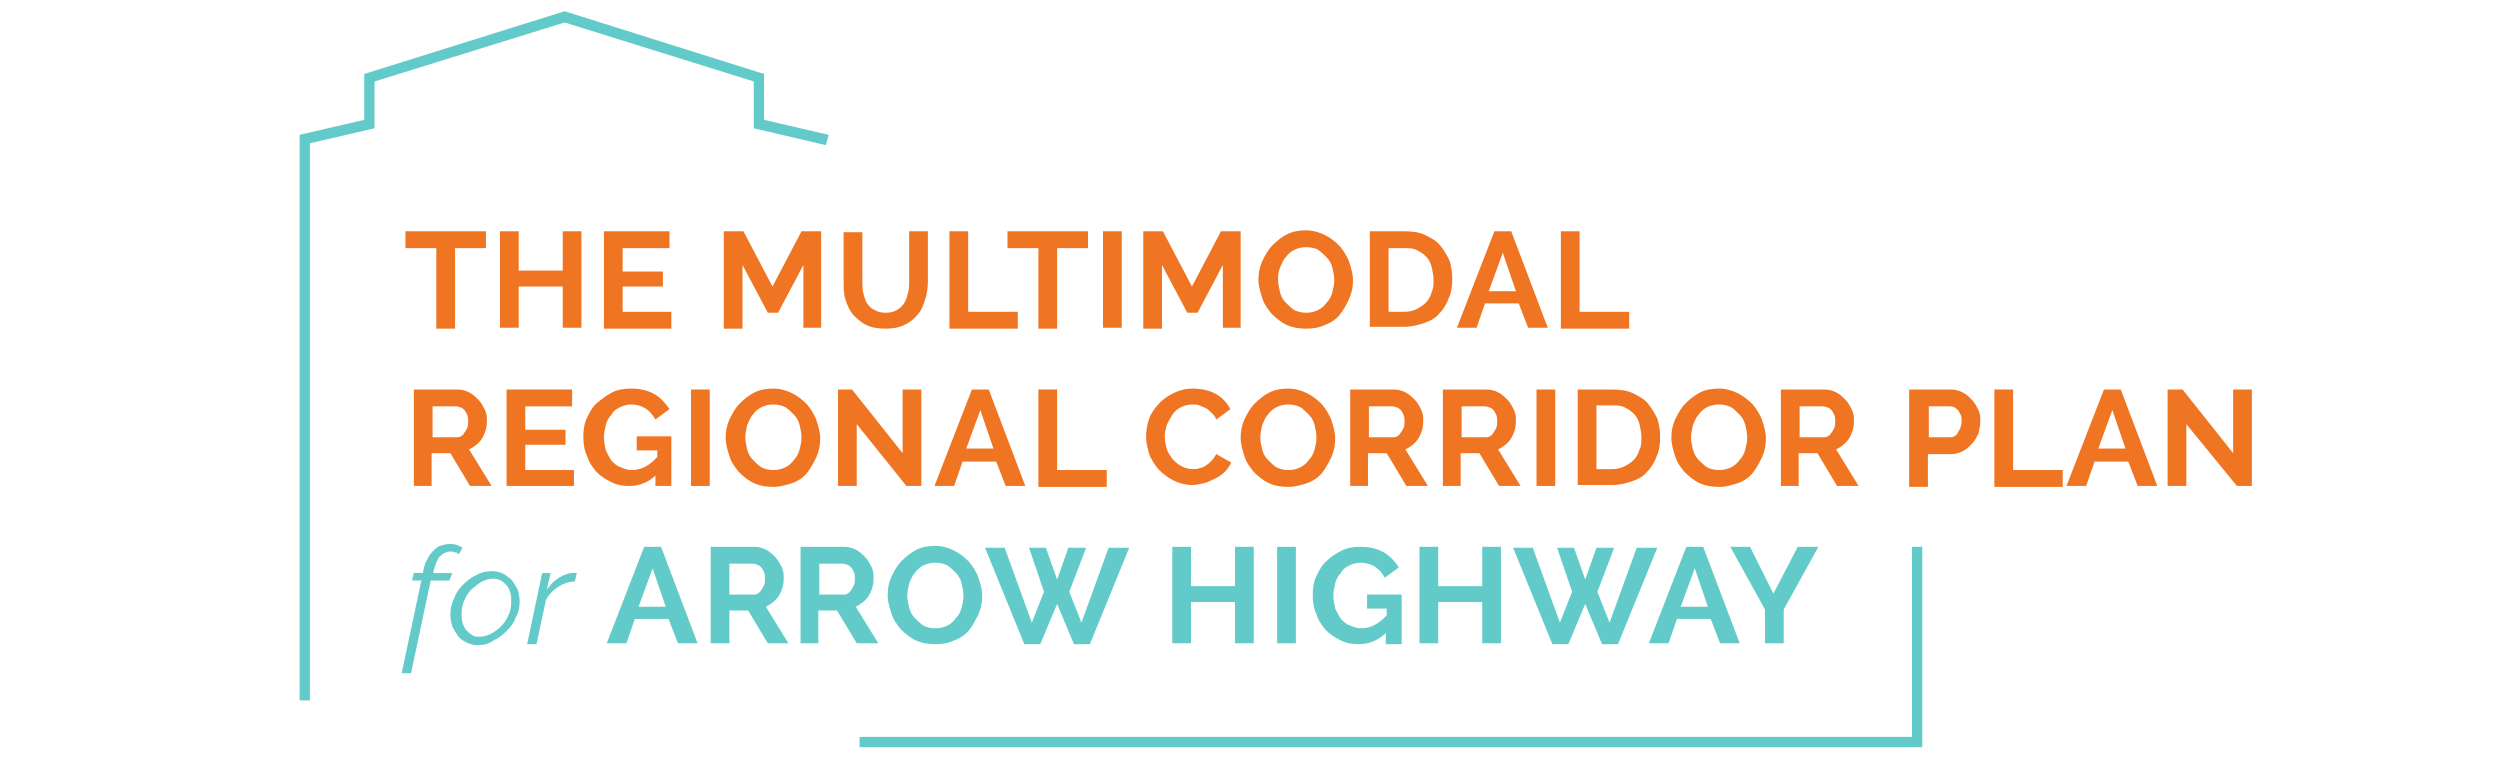 <?xml version="1.0" encoding="utf-8"?>
<!-- Generator: Adobe Illustrator 23.0.3, SVG Export Plug-In . SVG Version: 6.00 Build 0)  -->
<svg version="1.1" id="Layer_1" xmlns="http://www.w3.org/2000/svg" xmlns:xlink="http://www.w3.org/1999/xlink" x="0px" y="0px"
	 viewBox="0 0 267 80.8" style="enable-background:new 0 0 267 80.8;" xml:space="preserve">
<style type="text/css">
	.st0{fill:#F07522;}
	.st1{fill:#62CBC9;}
</style>
<title>Asset 2</title>
<g>
	<g>
		<g>
			<path class="st0" d="M51.9,26.5h-3.3v8.6h-2v-8.6h-3.3v-1.8h8.6V26.5z"/>
			<path class="st0" d="M62.1,24.7v10.3h-2v-4.4h-4.7v4.4h-2V24.7h2v4.2h4.7v-4.2H62.1z"/>
			<path class="st0" d="M71.7,33.3v1.8h-7.2V24.7h7v1.8h-5V29h4.3v1.6h-4.3v2.7H71.7z"/>
			<path class="st0" d="M85.8,35.1v-6.8l-2.7,5.1H82l-2.7-5.1v6.8h-2V24.7h2.1l3.1,5.9l3.1-5.9h2.1v10.3H85.8z"/>
			<path class="st0" d="M94.6,33.4c0.5,0,0.9-0.1,1.2-0.3c0.3-0.2,0.6-0.4,0.8-0.8c0.2-0.3,0.3-0.7,0.4-1.1c0.1-0.4,0.1-0.8,0.1-1.2
				v-5.3h2V30c0,0.7-0.1,1.4-0.3,2c-0.2,0.6-0.4,1.2-0.8,1.6c-0.4,0.5-0.8,0.8-1.4,1.1c-0.6,0.3-1.3,0.4-2,0.4
				c-0.8,0-1.5-0.1-2.1-0.4c-0.6-0.3-1-0.7-1.4-1.1c-0.4-0.5-0.6-1-0.8-1.6c-0.2-0.6-0.2-1.3-0.2-1.9v-5.3h2V30c0,0.4,0,0.9,0.1,1.3
				c0.1,0.4,0.2,0.8,0.4,1.1c0.2,0.3,0.5,0.6,0.8,0.7C93.7,33.3,94.1,33.4,94.6,33.4z"/>
			<path class="st0" d="M101.4,35.1V24.7h2v8.6h5.3v1.8H101.4z"/>
			<path class="st0" d="M116.2,26.5h-3.3v8.6h-2v-8.6h-3.3v-1.8h8.6V26.5z"/>
			<path class="st0" d="M117.8,35.1V24.7h2v10.3H117.8z"/>
			<path class="st0" d="M130.6,35.1v-6.8l-2.7,5.1h-1.1l-2.7-5.1v6.8h-2V24.7h2.1l3.1,5.9l3.1-5.9h2.1v10.3H130.6z"/>
			<path class="st0" d="M139.5,35.1c-0.8,0-1.4-0.1-2.1-0.4c-0.6-0.3-1.1-0.7-1.6-1.2c-0.4-0.5-0.8-1-1-1.7
				c-0.2-0.6-0.4-1.3-0.4-1.9c0-0.7,0.1-1.3,0.4-2c0.3-0.6,0.6-1.2,1.1-1.7c0.5-0.5,1-0.9,1.6-1.2c0.6-0.3,1.3-0.4,2-0.4
				c0.7,0,1.4,0.2,2,0.5c0.6,0.3,1.1,0.7,1.6,1.2c0.4,0.5,0.8,1.1,1,1.7s0.4,1.3,0.4,1.9c0,0.7-0.1,1.3-0.4,2
				c-0.3,0.6-0.6,1.2-1,1.7c-0.4,0.5-1,0.9-1.6,1.1C140.9,35,140.2,35.1,139.5,35.1z M136.5,29.9c0,0.4,0.1,0.9,0.2,1.3
				c0.1,0.4,0.3,0.8,0.6,1.1c0.3,0.3,0.6,0.6,0.9,0.8c0.4,0.2,0.8,0.3,1.3,0.3c0.5,0,0.9-0.1,1.3-0.3c0.4-0.2,0.7-0.5,0.9-0.8
				c0.3-0.3,0.5-0.7,0.6-1.1c0.1-0.4,0.2-0.8,0.2-1.3c0-0.4-0.1-0.9-0.2-1.3c-0.1-0.4-0.3-0.8-0.6-1.1s-0.6-0.6-0.9-0.8
				s-0.8-0.3-1.3-0.3c-0.5,0-0.9,0.1-1.3,0.3c-0.4,0.2-0.7,0.5-0.9,0.8c-0.3,0.3-0.4,0.7-0.6,1.1C136.5,29.1,136.5,29.5,136.5,29.9z
				"/>
			<path class="st0" d="M146.3,35.1V24.7h3.7c0.8,0,1.6,0.1,2.2,0.4c0.6,0.3,1.2,0.6,1.6,1.1c0.4,0.5,0.7,1,1,1.6
				c0.2,0.6,0.3,1.3,0.3,2c0,0.8-0.1,1.5-0.4,2.1c-0.2,0.6-0.6,1.2-1,1.6c-0.4,0.5-1,0.8-1.6,1c-0.6,0.2-1.3,0.4-2.1,0.4H146.3z
				 M153.1,29.9c0-0.5-0.1-0.9-0.2-1.4c-0.1-0.4-0.3-0.8-0.6-1.1c-0.3-0.3-0.6-0.5-1-0.7c-0.4-0.2-0.8-0.2-1.3-0.2h-1.7v6.8h1.7
				c0.5,0,0.9-0.1,1.3-0.3c0.4-0.2,0.7-0.4,1-0.7c0.3-0.3,0.5-0.7,0.6-1.1C153.1,30.8,153.1,30.4,153.1,29.9z"/>
			<path class="st0" d="M159.6,24.7h1.8l3.9,10.3h-2.1l-1-2.6h-3.6l-0.9,2.6h-2.1L159.6,24.7z M161.9,31.1l-1.4-4.1l-1.5,4.1H161.9z
				"/>
			<path class="st0" d="M166.7,35.1V24.7h2v8.6h5.3v1.8H166.7z"/>
			<path class="st0" d="M44.2,51.9V41.6h4.6c0.5,0,0.9,0.1,1.3,0.3c0.4,0.2,0.7,0.5,1,0.8c0.3,0.3,0.5,0.7,0.7,1.1
				C52,44.2,52,44.6,52,45c0,0.7-0.2,1.3-0.5,1.8c-0.3,0.5-0.8,0.9-1.4,1.2l2.4,3.9h-2.3l-2.1-3.5h-2v3.5H44.2z M46.2,46.7h2.5
				c0.2,0,0.4,0,0.5-0.1c0.2-0.1,0.3-0.2,0.4-0.4c0.1-0.1,0.2-0.3,0.3-0.5C50,45.5,50,45.3,50,45c0-0.2,0-0.5-0.1-0.7
				c-0.1-0.2-0.2-0.4-0.3-0.5c-0.1-0.1-0.3-0.3-0.5-0.3c-0.2-0.1-0.3-0.1-0.5-0.1h-2.4V46.7z"/>
			<path class="st0" d="M61.3,50.1v1.8h-7.2V41.6h7v1.8h-5v2.5h4.3v1.6h-4.3v2.7H61.3z"/>
			<path class="st0" d="M70.1,50.7c-0.8,0.8-1.8,1.2-2.9,1.2c-0.7,0-1.3-0.1-1.9-0.4c-0.6-0.3-1.1-0.6-1.6-1.1c-0.4-0.5-0.8-1-1-1.7
				c-0.3-0.6-0.4-1.3-0.4-2.1c0-0.7,0.1-1.4,0.4-2c0.3-0.6,0.6-1.2,1.1-1.6s1-0.8,1.6-1.1c0.6-0.3,1.3-0.4,2-0.4
				c1,0,1.8,0.2,2.5,0.6c0.7,0.4,1.2,1,1.6,1.6l-1.5,1.1c-0.3-0.5-0.6-0.9-1.1-1.2c-0.5-0.3-1-0.4-1.5-0.4c-0.4,0-0.8,0.1-1.2,0.3
				c-0.4,0.2-0.7,0.4-0.9,0.8c-0.3,0.3-0.5,0.7-0.6,1.1c-0.1,0.4-0.2,0.9-0.2,1.3c0,0.5,0.1,0.9,0.2,1.4c0.2,0.4,0.4,0.8,0.6,1.1
				c0.3,0.3,0.6,0.6,1,0.7c0.4,0.2,0.8,0.3,1.2,0.3c1,0,1.9-0.5,2.7-1.4v-0.7H68v-1.5h3.7v5.3h-1.7V50.7z"/>
			<path class="st0" d="M73.8,51.9V41.6h2v10.3H73.8z"/>
			<path class="st0" d="M82.6,52c-0.8,0-1.4-0.1-2.1-0.4c-0.6-0.3-1.1-0.7-1.6-1.2c-0.4-0.5-0.8-1-1-1.7c-0.2-0.6-0.4-1.3-0.4-1.9
				c0-0.7,0.1-1.3,0.4-2c0.3-0.6,0.6-1.2,1.1-1.7c0.5-0.5,1-0.9,1.6-1.2c0.6-0.3,1.3-0.4,2-0.4c0.7,0,1.4,0.2,2,0.5
				c0.6,0.3,1.1,0.7,1.6,1.2c0.4,0.5,0.8,1.1,1,1.7c0.2,0.6,0.4,1.3,0.4,1.9c0,0.7-0.1,1.3-0.4,2c-0.3,0.6-0.6,1.2-1,1.7
				c-0.4,0.5-1,0.9-1.6,1.1C84,51.8,83.3,52,82.6,52z M79.6,46.7c0,0.4,0.1,0.9,0.2,1.3c0.1,0.4,0.3,0.8,0.6,1.1
				c0.3,0.3,0.6,0.6,0.9,0.8c0.4,0.2,0.8,0.3,1.3,0.3c0.5,0,0.9-0.1,1.3-0.3c0.4-0.2,0.7-0.5,0.9-0.8c0.3-0.3,0.5-0.7,0.6-1.1
				c0.1-0.4,0.2-0.8,0.2-1.3c0-0.4-0.1-0.9-0.2-1.3c-0.1-0.4-0.3-0.8-0.6-1.1c-0.3-0.3-0.6-0.6-0.9-0.8c-0.4-0.2-0.8-0.3-1.3-0.3
				c-0.5,0-0.9,0.1-1.3,0.3c-0.4,0.2-0.7,0.5-0.9,0.8c-0.3,0.3-0.4,0.7-0.6,1.1C79.7,45.9,79.6,46.3,79.6,46.7z"/>
			<path class="st0" d="M91.5,45.3v6.6h-2V41.6H91l5.4,6.8v-6.8h2v10.3h-1.6L91.5,45.3z"/>
			<path class="st0" d="M103.8,41.6h1.8l3.9,10.3h-2.1l-1-2.6h-3.6l-0.9,2.6h-2.1L103.8,41.6z M106.1,47.9l-1.4-4.1l-1.5,4.1H106.1z
				"/>
			<path class="st0" d="M110.9,51.9V41.6h2v8.6h5.3v1.8H110.9z"/>
			<path class="st0" d="M122.4,46.7c0-0.6,0.1-1.3,0.3-1.9c0.2-0.6,0.6-1.2,1-1.6c0.4-0.5,1-0.9,1.6-1.2c0.6-0.3,1.3-0.5,2.1-0.5
				c0.9,0,1.8,0.2,2.5,0.6c0.7,0.4,1.2,1,1.5,1.6l-1.5,1.1c-0.1-0.3-0.3-0.5-0.5-0.7c-0.2-0.2-0.4-0.4-0.6-0.5
				c-0.2-0.1-0.5-0.2-0.7-0.3s-0.5-0.1-0.7-0.1c-0.5,0-0.9,0.1-1.3,0.3c-0.4,0.2-0.7,0.5-0.9,0.8c-0.2,0.3-0.4,0.7-0.6,1.1
				c-0.1,0.4-0.2,0.8-0.2,1.2c0,0.5,0.1,0.9,0.2,1.3c0.1,0.4,0.4,0.8,0.6,1.1c0.3,0.3,0.6,0.6,1,0.8c0.4,0.2,0.8,0.3,1.2,0.3
				c0.2,0,0.5,0,0.7-0.1c0.3-0.1,0.5-0.1,0.7-0.3c0.2-0.1,0.4-0.3,0.6-0.5c0.2-0.2,0.3-0.4,0.5-0.7l1.6,0.9c-0.2,0.4-0.4,0.7-0.7,1
				c-0.3,0.3-0.6,0.5-1,0.7c-0.4,0.2-0.8,0.4-1.2,0.5c-0.4,0.1-0.9,0.2-1.3,0.2c-0.7,0-1.4-0.2-2-0.5c-0.6-0.3-1.1-0.7-1.6-1.2
				c-0.4-0.5-0.8-1.1-1-1.7C122.6,48,122.4,47.3,122.4,46.7z"/>
			<path class="st0" d="M137.6,52c-0.8,0-1.4-0.1-2.1-0.4c-0.6-0.3-1.1-0.7-1.6-1.2c-0.4-0.5-0.8-1-1-1.7c-0.2-0.6-0.4-1.3-0.4-1.9
				c0-0.7,0.1-1.3,0.4-2c0.3-0.6,0.6-1.2,1.1-1.7c0.5-0.5,1-0.9,1.6-1.2c0.6-0.3,1.3-0.4,2-0.4c0.7,0,1.4,0.2,2,0.5
				c0.6,0.3,1.1,0.7,1.6,1.2c0.4,0.5,0.8,1.1,1,1.7c0.2,0.6,0.4,1.3,0.4,1.9c0,0.7-0.1,1.3-0.4,2c-0.3,0.6-0.6,1.2-1,1.7
				c-0.4,0.5-1,0.9-1.6,1.1C139,51.8,138.3,52,137.6,52z M134.6,46.7c0,0.4,0.1,0.9,0.2,1.3c0.1,0.4,0.3,0.8,0.6,1.1
				c0.3,0.3,0.6,0.6,0.9,0.8c0.4,0.2,0.8,0.3,1.3,0.3c0.5,0,0.9-0.1,1.3-0.3c0.4-0.2,0.7-0.5,0.9-0.8c0.3-0.3,0.5-0.7,0.6-1.1
				c0.1-0.4,0.2-0.8,0.2-1.3c0-0.4-0.1-0.9-0.2-1.3c-0.1-0.4-0.3-0.8-0.6-1.1c-0.3-0.3-0.6-0.6-0.9-0.8c-0.4-0.2-0.8-0.3-1.3-0.3
				c-0.5,0-0.9,0.1-1.3,0.3c-0.4,0.2-0.7,0.5-0.9,0.8c-0.3,0.3-0.4,0.7-0.6,1.1C134.7,45.9,134.6,46.3,134.6,46.7z"/>
			<path class="st0" d="M144.2,51.9V41.6h4.6c0.5,0,0.9,0.1,1.3,0.3c0.4,0.2,0.7,0.5,1,0.8c0.3,0.3,0.5,0.7,0.7,1.1
				c0.2,0.4,0.2,0.8,0.2,1.2c0,0.7-0.2,1.3-0.5,1.8c-0.3,0.5-0.8,0.9-1.4,1.2l2.4,3.9h-2.3l-2.1-3.5h-2v3.5H144.2z M146.2,46.7h2.5
				c0.2,0,0.4,0,0.5-0.1c0.2-0.1,0.3-0.2,0.4-0.4c0.1-0.1,0.2-0.3,0.3-0.5c0.1-0.2,0.1-0.4,0.1-0.7c0-0.2,0-0.5-0.1-0.7
				c-0.1-0.2-0.2-0.4-0.3-0.5c-0.1-0.1-0.3-0.3-0.5-0.3c-0.2-0.1-0.3-0.1-0.5-0.1h-2.4V46.7z"/>
			<path class="st0" d="M154.1,51.9V41.6h4.6c0.5,0,0.9,0.1,1.3,0.3c0.4,0.2,0.7,0.5,1,0.8c0.3,0.3,0.5,0.7,0.7,1.1
				c0.2,0.4,0.2,0.8,0.2,1.2c0,0.7-0.2,1.3-0.5,1.8c-0.3,0.5-0.8,0.9-1.4,1.2l2.4,3.9h-2.3l-2.1-3.5h-2v3.5H154.1z M156.1,46.7h2.5
				c0.2,0,0.4,0,0.5-0.1c0.2-0.1,0.3-0.2,0.4-0.4c0.1-0.1,0.2-0.3,0.3-0.5c0.1-0.2,0.1-0.4,0.1-0.7c0-0.2,0-0.5-0.1-0.7
				c-0.1-0.2-0.2-0.4-0.3-0.5c-0.1-0.1-0.3-0.3-0.5-0.3c-0.2-0.1-0.3-0.1-0.5-0.1h-2.4V46.7z"/>
			<path class="st0" d="M164.1,51.9V41.6h2v10.3H164.1z"/>
			<path class="st0" d="M168.5,51.9V41.6h3.7c0.8,0,1.6,0.1,2.2,0.4c0.6,0.3,1.2,0.6,1.6,1.1c0.4,0.5,0.7,1,1,1.6
				c0.2,0.6,0.3,1.3,0.3,2c0,0.8-0.1,1.5-0.4,2.1c-0.2,0.6-0.6,1.2-1,1.6c-0.4,0.5-1,0.8-1.6,1c-0.6,0.2-1.3,0.4-2.1,0.4H168.5z
				 M175.3,46.7c0-0.5-0.1-0.9-0.2-1.4c-0.1-0.4-0.3-0.8-0.6-1.1c-0.3-0.3-0.6-0.5-1-0.7c-0.4-0.2-0.8-0.2-1.3-0.2h-1.7v6.8h1.7
				c0.5,0,0.9-0.1,1.3-0.3c0.4-0.2,0.7-0.4,1-0.7c0.3-0.3,0.5-0.7,0.6-1.1C175.3,47.7,175.3,47.2,175.3,46.7z"/>
			<path class="st0" d="M183.6,52c-0.8,0-1.4-0.1-2.1-0.4c-0.6-0.3-1.1-0.7-1.6-1.2c-0.4-0.5-0.8-1-1-1.7c-0.2-0.6-0.4-1.3-0.4-1.9
				c0-0.7,0.1-1.3,0.4-2c0.3-0.6,0.6-1.2,1.1-1.7c0.5-0.5,1-0.9,1.6-1.2c0.6-0.3,1.3-0.4,2-0.4c0.7,0,1.4,0.2,2,0.5
				c0.6,0.3,1.1,0.7,1.6,1.2c0.4,0.5,0.8,1.1,1,1.7c0.2,0.6,0.4,1.3,0.4,1.9c0,0.7-0.1,1.3-0.4,2c-0.3,0.6-0.6,1.2-1,1.7
				c-0.4,0.5-1,0.9-1.6,1.1C185,51.8,184.4,52,183.6,52z M180.6,46.7c0,0.4,0.1,0.9,0.2,1.3c0.1,0.4,0.3,0.8,0.6,1.1
				c0.3,0.3,0.6,0.6,0.9,0.8c0.4,0.2,0.8,0.3,1.3,0.3c0.5,0,0.9-0.1,1.3-0.3c0.4-0.2,0.7-0.5,0.9-0.8c0.3-0.3,0.5-0.7,0.6-1.1
				c0.1-0.4,0.2-0.8,0.2-1.3c0-0.4-0.1-0.9-0.2-1.3c-0.1-0.4-0.3-0.8-0.6-1.1c-0.3-0.3-0.6-0.6-0.9-0.8c-0.4-0.2-0.8-0.3-1.3-0.3
				c-0.5,0-0.9,0.1-1.3,0.3c-0.4,0.2-0.7,0.5-0.9,0.8c-0.3,0.3-0.4,0.7-0.6,1.1C180.7,45.9,180.6,46.3,180.6,46.7z"/>
			<path class="st0" d="M190.2,51.9V41.6h4.6c0.5,0,0.9,0.1,1.3,0.3c0.4,0.2,0.7,0.5,1,0.8c0.3,0.3,0.5,0.7,0.7,1.1
				c0.2,0.4,0.2,0.8,0.2,1.2c0,0.7-0.2,1.3-0.5,1.8c-0.3,0.5-0.8,0.9-1.4,1.2l2.4,3.9h-2.3l-2.1-3.5h-2v3.5H190.2z M192.2,46.7h2.5
				c0.2,0,0.4,0,0.5-0.1c0.2-0.1,0.3-0.2,0.4-0.4c0.1-0.1,0.2-0.3,0.3-0.5c0.1-0.2,0.1-0.4,0.1-0.7c0-0.2,0-0.5-0.1-0.7
				c-0.1-0.2-0.2-0.4-0.3-0.5c-0.1-0.1-0.3-0.3-0.5-0.3c-0.2-0.1-0.3-0.1-0.5-0.1h-2.4V46.7z"/>
			<path class="st0" d="M203.9,51.9V41.6h4.4c0.5,0,0.9,0.1,1.3,0.3c0.4,0.2,0.7,0.5,1,0.8c0.3,0.3,0.5,0.7,0.7,1.1
				c0.2,0.4,0.2,0.8,0.2,1.2c0,0.4-0.1,0.9-0.2,1.3c-0.2,0.4-0.4,0.8-0.7,1.1c-0.3,0.3-0.6,0.6-1,0.8c-0.4,0.2-0.8,0.3-1.3,0.3h-2.4
				v3.5H203.9z M205.9,46.7h2.3c0.4,0,0.7-0.1,0.9-0.5c0.2-0.3,0.4-0.7,0.4-1.2c0-0.3,0-0.5-0.1-0.7c-0.1-0.2-0.2-0.4-0.3-0.5
				s-0.3-0.3-0.4-0.3c-0.2-0.1-0.3-0.1-0.5-0.1h-2.2V46.7z"/>
			<path class="st0" d="M213,51.9V41.6h2v8.6h5.3v1.8H213z"/>
			<path class="st0" d="M224.7,41.6h1.8l3.9,10.3h-2.1l-1-2.6h-3.6l-0.9,2.6h-2.1L224.7,41.6z M227,47.9l-1.4-4.1l-1.5,4.1H227z"/>
			<path class="st0" d="M233.5,45.3v6.6h-2V41.6h1.6l5.4,6.8v-6.8h2v10.3h-1.6L233.5,45.3z"/>
			<path class="st1" d="M45,62h-1l0.2-0.8h1l0-0.2c0.1-0.5,0.2-0.9,0.4-1.2c0.2-0.4,0.4-0.7,0.6-0.9s0.5-0.5,0.8-0.6
				c0.3-0.1,0.6-0.2,1-0.2c0.3,0,0.5,0,0.8,0.1c0.2,0.1,0.5,0.2,0.6,0.3L49,59.2c-0.1-0.1-0.2-0.2-0.4-0.2c-0.2-0.1-0.4-0.1-0.5-0.1
				c-0.4,0-0.8,0.2-1.1,0.5s-0.5,0.9-0.7,1.6l0,0.2h2L48,62h-2l-2.1,9.9h-1L45,62z"/>
			<path class="st1" d="M51,68.9c-0.4,0-0.8-0.1-1.2-0.3c-0.4-0.2-0.7-0.4-0.9-0.7c-0.2-0.3-0.4-0.6-0.6-1c-0.1-0.4-0.2-0.8-0.2-1.2
				c0-0.6,0.1-1.2,0.4-1.8c0.2-0.6,0.6-1.1,1-1.5c0.4-0.4,0.9-0.8,1.4-1c0.5-0.3,1.1-0.4,1.7-0.4c0.4,0,0.8,0.1,1.2,0.3
				c0.3,0.2,0.6,0.4,0.9,0.7c0.2,0.3,0.4,0.6,0.6,1c0.1,0.4,0.2,0.8,0.2,1.2c0,0.6-0.1,1.2-0.4,1.7c-0.2,0.6-0.6,1.1-1,1.5
				c-0.4,0.4-0.9,0.8-1.4,1C52.2,68.8,51.6,68.9,51,68.9z M51.2,68c0.4,0,0.8-0.1,1.2-0.3c0.4-0.2,0.8-0.5,1.1-0.8
				c0.3-0.3,0.6-0.7,0.8-1.2c0.2-0.4,0.3-0.9,0.3-1.4c0-0.3,0-0.7-0.1-1c-0.1-0.3-0.2-0.6-0.4-0.8c-0.2-0.2-0.4-0.4-0.6-0.5
				c-0.2-0.1-0.5-0.2-0.8-0.2c-0.4,0-0.8,0.1-1.2,0.3c-0.4,0.2-0.7,0.5-1.1,0.8c-0.3,0.3-0.6,0.7-0.8,1.2c-0.2,0.4-0.3,0.9-0.3,1.4
				c0,0.3,0,0.7,0.1,1c0.1,0.3,0.2,0.6,0.4,0.8c0.2,0.2,0.4,0.4,0.6,0.5C50.6,68,50.9,68,51.2,68z"/>
			<path class="st1" d="M57.9,61.2h0.9L58.4,63c0.4-0.6,0.8-1,1.3-1.3c0.5-0.3,1-0.5,1.5-0.5c0.1,0,0.1,0,0.2,0s0.1,0,0.2,0
				l-0.2,0.9c-0.6,0-1.2,0.2-1.8,0.6c-0.5,0.3-1,0.8-1.3,1.4l-1,4.7h-1L57.9,61.2z"/>
			<path class="st1" d="M68.8,58.4h1.8l3.9,10.3h-2.1l-1-2.6h-3.6l-0.9,2.6h-2.1L68.8,58.4z M71.1,64.8l-1.4-4.1l-1.5,4.1H71.1z"/>
			<path class="st1" d="M75.9,68.8V58.4h4.6c0.5,0,0.9,0.1,1.3,0.3c0.4,0.2,0.7,0.5,1,0.8c0.3,0.3,0.5,0.7,0.7,1.1
				c0.2,0.4,0.2,0.8,0.2,1.2c0,0.7-0.2,1.3-0.5,1.8c-0.3,0.5-0.8,0.9-1.4,1.2l2.4,3.9H82l-2.1-3.5h-2v3.5H75.9z M77.9,63.5h2.5
				c0.2,0,0.4,0,0.5-0.1c0.2-0.1,0.3-0.2,0.4-0.4c0.1-0.1,0.2-0.3,0.3-0.5c0.1-0.2,0.1-0.4,0.1-0.7c0-0.2,0-0.5-0.1-0.7
				c-0.1-0.2-0.2-0.4-0.3-0.5c-0.1-0.1-0.3-0.3-0.5-0.3c-0.2-0.1-0.3-0.1-0.5-0.1h-2.4V63.5z"/>
			<path class="st1" d="M85.5,68.8V58.4h4.6c0.5,0,0.9,0.1,1.3,0.3c0.4,0.2,0.7,0.5,1,0.8c0.3,0.3,0.5,0.7,0.7,1.1
				c0.2,0.4,0.2,0.8,0.2,1.2c0,0.7-0.2,1.3-0.5,1.8c-0.3,0.5-0.8,0.9-1.4,1.2l2.4,3.9h-2.3l-2.1-3.5h-2v3.5H85.5z M87.5,63.5H90
				c0.2,0,0.4,0,0.5-0.1c0.2-0.1,0.3-0.2,0.4-0.4c0.1-0.1,0.2-0.3,0.3-0.5c0.1-0.2,0.1-0.4,0.1-0.7c0-0.2,0-0.5-0.1-0.7
				c-0.1-0.2-0.2-0.4-0.3-0.5c-0.1-0.1-0.3-0.3-0.5-0.3c-0.2-0.1-0.3-0.1-0.5-0.1h-2.4V63.5z"/>
			<path class="st1" d="M99.9,68.8c-0.8,0-1.4-0.1-2.1-0.4c-0.6-0.3-1.1-0.7-1.6-1.2c-0.4-0.5-0.8-1-1-1.7c-0.2-0.6-0.4-1.3-0.4-1.9
				c0-0.7,0.1-1.3,0.4-2c0.3-0.6,0.6-1.2,1.1-1.7c0.5-0.5,1-0.9,1.6-1.2c0.6-0.3,1.3-0.4,2-0.4c0.7,0,1.4,0.2,2,0.5
				c0.6,0.3,1.1,0.7,1.6,1.2c0.4,0.5,0.8,1.1,1,1.7c0.2,0.6,0.4,1.3,0.4,1.9c0,0.7-0.1,1.3-0.4,2c-0.3,0.6-0.6,1.2-1,1.7
				c-0.4,0.5-1,0.9-1.6,1.1C101.3,68.7,100.6,68.8,99.9,68.8z M96.9,63.6c0,0.4,0.1,0.9,0.2,1.3c0.1,0.4,0.3,0.8,0.6,1.1
				c0.3,0.3,0.6,0.6,0.9,0.8c0.4,0.2,0.8,0.3,1.3,0.3c0.5,0,0.9-0.1,1.3-0.3c0.4-0.2,0.7-0.5,0.9-0.8c0.3-0.3,0.5-0.7,0.6-1.1
				c0.1-0.4,0.2-0.8,0.2-1.3c0-0.4-0.1-0.9-0.2-1.3c-0.1-0.4-0.3-0.8-0.6-1.1c-0.3-0.3-0.6-0.6-0.9-0.8c-0.4-0.2-0.8-0.3-1.3-0.3
				c-0.5,0-0.9,0.1-1.3,0.3c-0.4,0.2-0.7,0.5-0.9,0.8c-0.3,0.3-0.4,0.7-0.6,1.1C97,62.8,96.9,63.2,96.9,63.6z"/>
			<path class="st1" d="M109.9,58.5h1.8l1.2,3.4l1.2-3.4h1.9l-1.8,4.7l1.3,3.3l2.9-8h2.2l-4.2,10.3h-1.7l-1.8-4.3l-1.8,4.3h-1.7
				l-4.2-10.3h2.1l2.9,8l1.3-3.3L109.9,58.5z"/>
			<path class="st1" d="M133.9,58.4v10.3h-2v-4.4h-4.7v4.4h-2V58.4h2v4.2h4.7v-4.2H133.9z"/>
			<path class="st1" d="M136.4,68.8V58.4h2v10.3H136.4z"/>
			<path class="st1" d="M148,67.6c-0.8,0.8-1.8,1.2-2.9,1.2c-0.7,0-1.3-0.1-1.9-0.4c-0.6-0.3-1.1-0.6-1.6-1.1c-0.4-0.5-0.8-1-1-1.7
				c-0.3-0.6-0.4-1.3-0.4-2.1c0-0.7,0.1-1.4,0.4-2s0.6-1.2,1.1-1.6c0.5-0.5,1-0.8,1.6-1.1c0.6-0.3,1.3-0.4,2-0.4
				c1,0,1.8,0.2,2.5,0.6c0.7,0.4,1.2,1,1.6,1.6l-1.5,1.1c-0.3-0.5-0.6-0.9-1.1-1.2c-0.5-0.3-1-0.4-1.5-0.4c-0.4,0-0.8,0.1-1.2,0.3
				c-0.4,0.2-0.7,0.4-0.9,0.8c-0.3,0.3-0.5,0.7-0.6,1.1c-0.1,0.4-0.2,0.9-0.2,1.3c0,0.5,0.1,0.9,0.2,1.4c0.2,0.4,0.4,0.8,0.6,1.1
				c0.3,0.3,0.6,0.6,1,0.7c0.4,0.2,0.8,0.3,1.2,0.3c1,0,1.9-0.5,2.7-1.4v-0.7h-2.1v-1.5h3.7v5.3H148V67.6z"/>
			<path class="st1" d="M160.3,58.4v10.3h-2v-4.4h-4.7v4.4h-2V58.4h2v4.2h4.7v-4.2H160.3z"/>
			<path class="st1" d="M166.3,58.5h1.8l1.2,3.4l1.2-3.4h1.9l-1.8,4.7l1.3,3.3l2.9-8h2.2l-4.2,10.3h-1.7l-1.8-4.3l-1.8,4.3h-1.7
				l-4.2-10.3h2.1l2.9,8l1.3-3.3L166.3,58.5z"/>
			<path class="st1" d="M180.1,58.4h1.8l3.9,10.3h-2.1l-1-2.6h-3.6l-0.9,2.6h-2.1L180.1,58.4z M182.4,64.8l-1.4-4.1l-1.5,4.1H182.4z
				"/>
			<path class="st1" d="M186.9,58.4l2.5,5l2.6-5h2.2l-3.7,6.7v3.6h-2v-3.6l-3.7-6.7H186.9z"/>
		</g>
		<g>
			<polygon class="st1" points="33.1,74.8 32,74.8 32,14.4 38.9,12.8 38.9,7.9 60.3,1.2 81.6,7.9 81.6,12.8 88.5,14.4 88.2,15.5 
				80.5,13.7 80.5,8.7 60.3,2.4 40,8.7 40,13.7 33.1,15.3 			"/>
		</g>
		<g>
			<polygon class="st1" points="205.3,79.8 91.8,79.8 91.8,78.7 204.2,78.7 204.2,58.4 205.3,58.4 			"/>
		</g>
	</g>
</g>
</svg>
